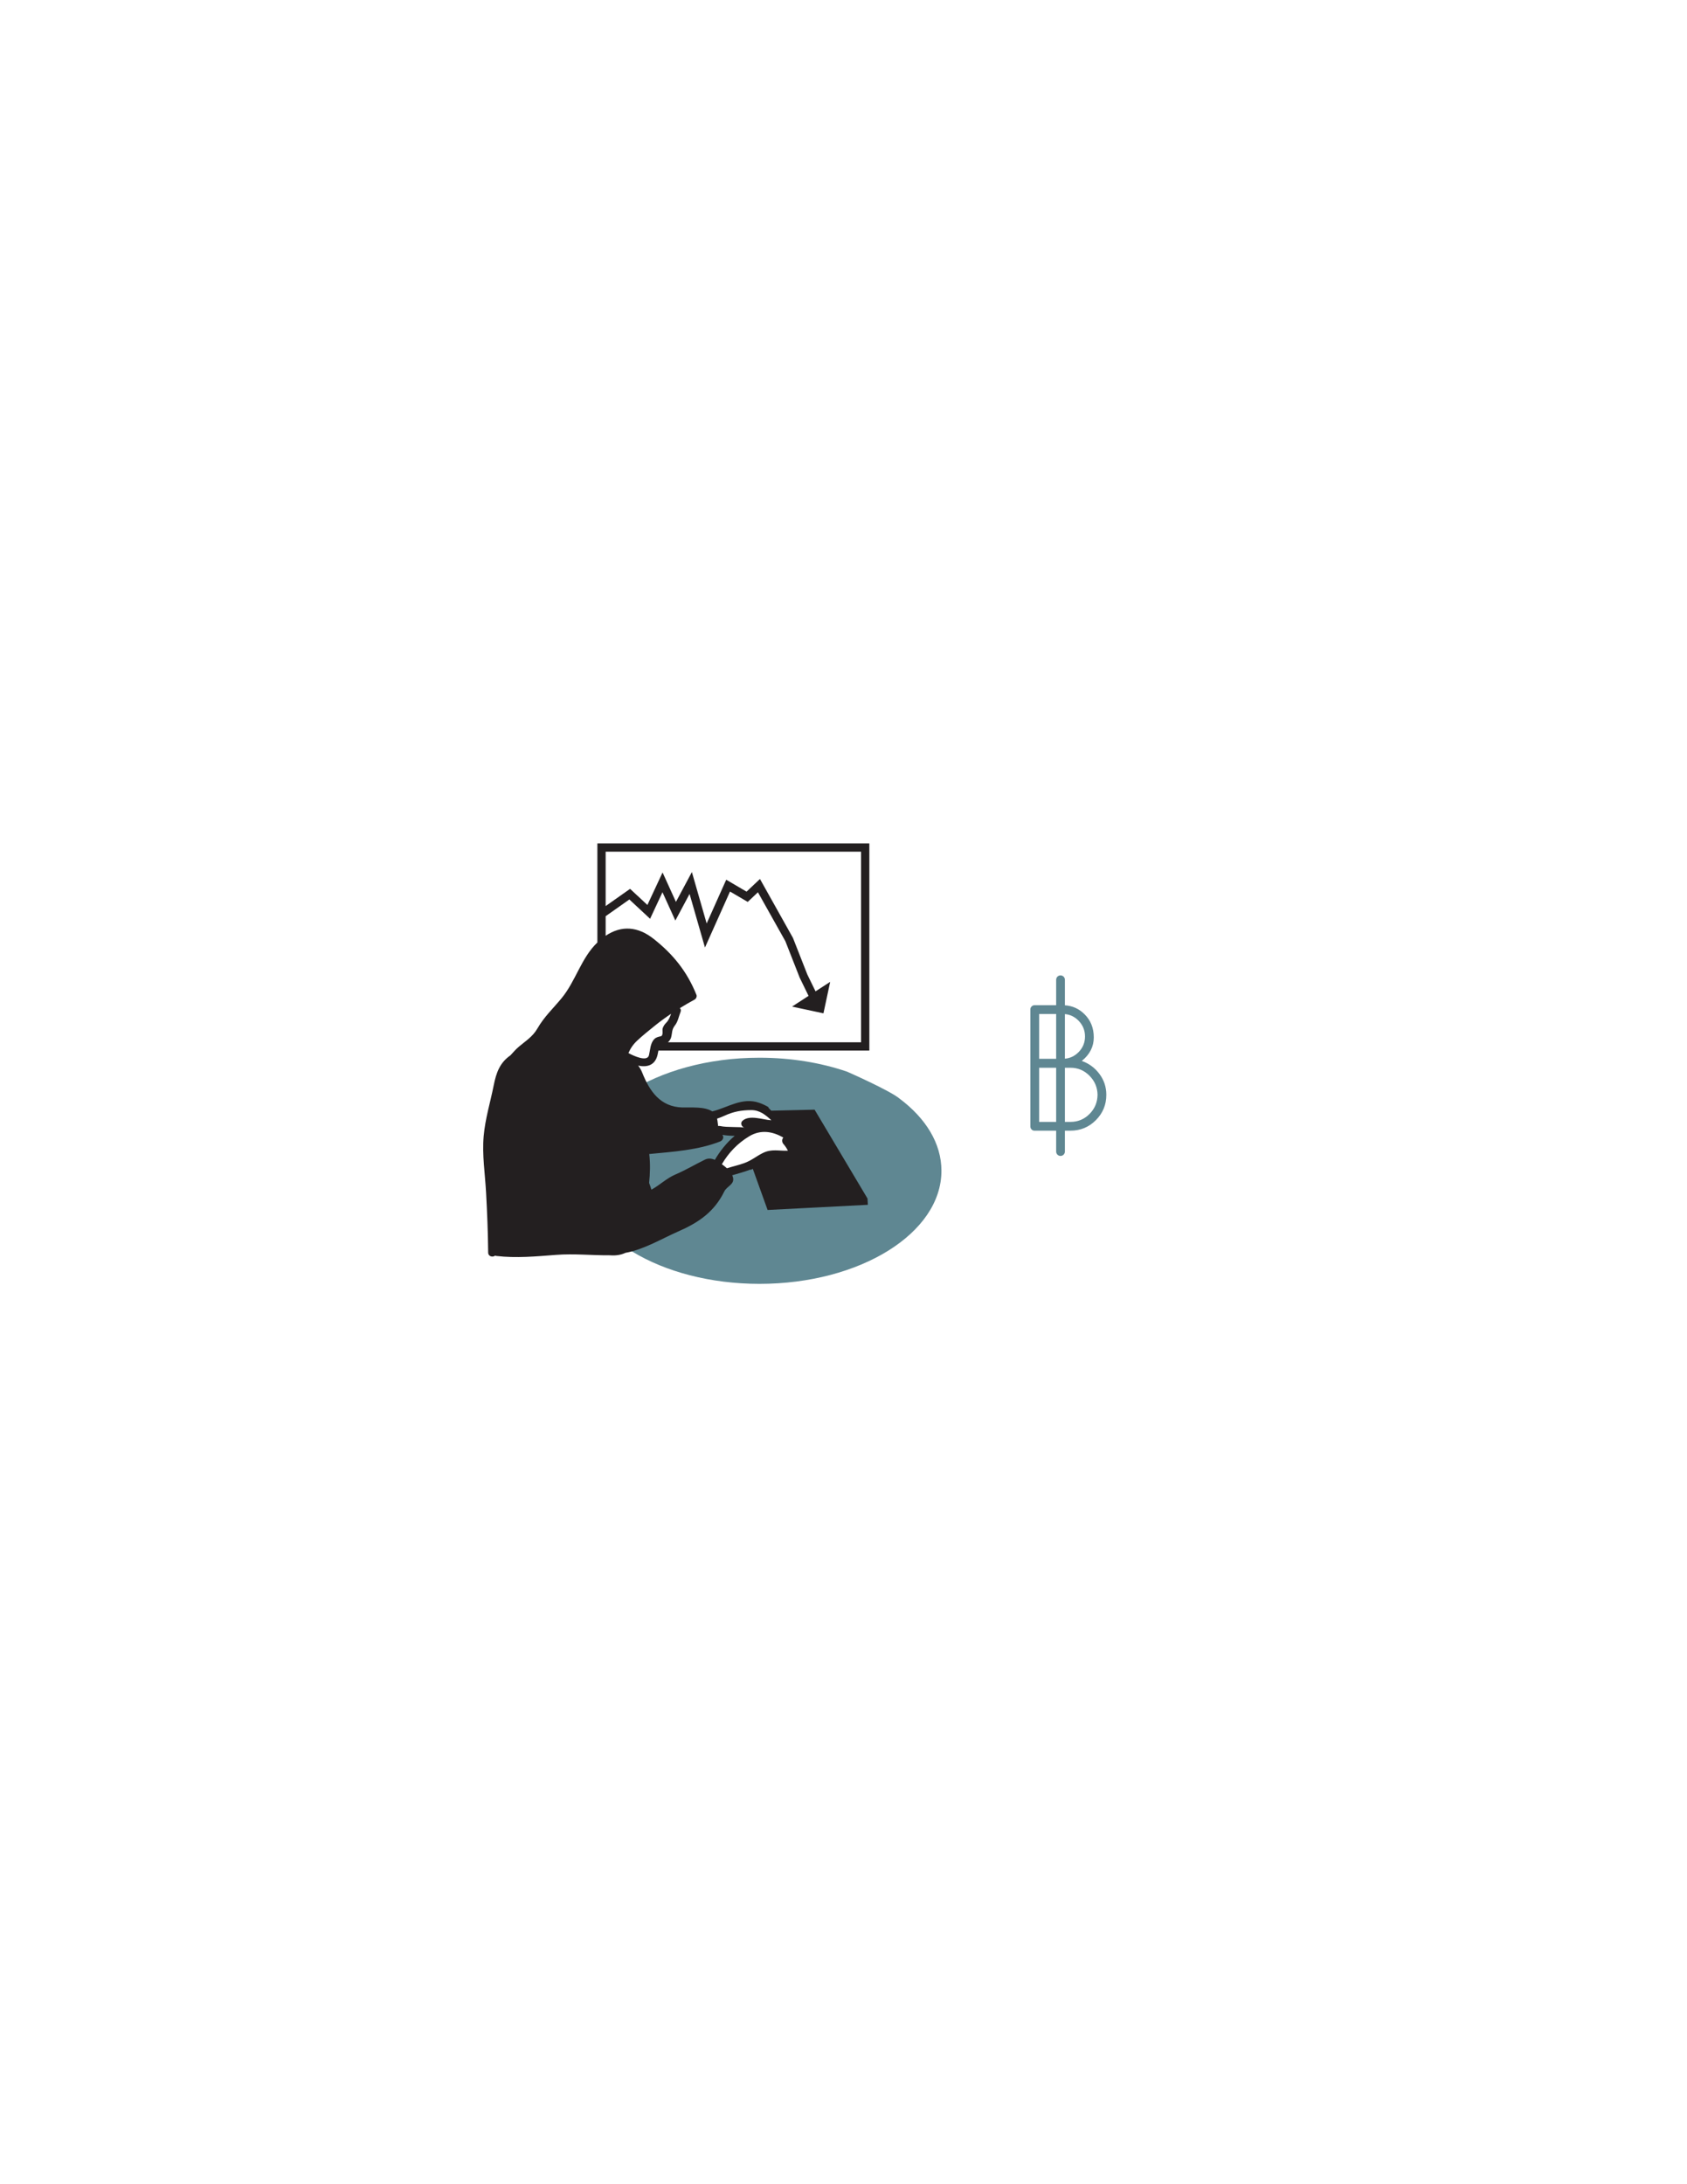 <?xml version="1.0" encoding="utf-8"?>
<!-- Generator: Adobe Illustrator 17.0.2, SVG Export Plug-In . SVG Version: 6.00 Build 0)  -->
<!DOCTYPE svg PUBLIC "-//W3C//DTD SVG 1.1//EN" "http://www.w3.org/Graphics/SVG/1.1/DTD/svg11.dtd">
<svg version="1.1" id="Layer_1" xmlns="http://www.w3.org/2000/svg" xmlns:xlink="http://www.w3.org/1999/xlink" x="0px" y="0px"
	 width="612px" height="792px" viewBox="0 0 612 792" enable-background="new 0 0 612 792" xml:space="preserve">
<path fill="#5F8792" d="M307.306,388.593c-9.427-3.223-20.255-5.061-31.776-5.061c-18.764,0-35.685,4.872-47.702,12.682l7.172,2.454
	L253.667,407l8.667-3.667l8.333-2.333l4.667,0.333l6.333,3.667l1.667,4.333l4.333,5l-0.667,8h-12L263.667,426L258,423l3.333-2.667
	l6.333-8l3-1.333l-10-1.333c0,0-3.667,3-6,3c-2.333,0-18,1-18,1L233,419.333l2.667,14l-12.667,11l-13.414-18.445
	c1.155,22.014,30.227,39.643,65.945,39.643c36.451,0,66-18.356,66-41c0-9.937-5.695-19.048-15.164-26.145
	C322.91,395.45,307.306,388.593,307.306,388.593z"/>
<path fill="#5F8792" d="M398.844,389.416c-1.669-2.231-3.803-3.803-6.402-4.713c2.902-2.34,4.354-5.188,4.354-8.547
	c0-3.357-1.104-6.143-3.314-8.353c-2.011-2.011-4.403-3.096-7.167-3.278v-9.263c0-0.875-0.709-1.584-1.584-1.584
	s-1.584,0.709-1.584,1.584v9.226h-7.8c-0.434,0-0.803,0.152-1.105,0.455c-0.304,0.304-0.455,0.672-0.455,1.105v42.38
	c0,0.434,0.141,0.802,0.423,1.105c0.281,0.304,0.639,0.455,1.072,0.455h7.865v7.576c0,0.875,0.709,1.584,1.584,1.584
	s1.584-0.709,1.584-1.584v-7.576h2.032c3.596,0,6.662-1.268,9.197-3.803s3.803-5.6,3.803-9.197
	C401.347,394.172,400.512,391.648,398.844,389.416z M391.24,370.078c1.581,1.604,2.372,3.521,2.372,5.752
	c0,2.232-0.791,4.139-2.372,5.72c-1.385,1.385-3.027,2.163-4.925,2.335V367.71C388.213,367.886,389.854,368.676,391.24,370.078z
	 M376.972,367.673h6.175v16.25h-6.175V367.673z M376.972,406.803v-19.63h6.175v19.63H376.972z M395.237,403.943
	c-1.907,1.907-4.204,2.86-6.89,2.86h-2.032v-19.63h2.032c2.686,0,4.982,0.965,6.89,2.893c1.906,1.929,2.882,4.236,2.925,6.922
	C398.118,399.718,397.143,402.037,395.237,403.943z"/>
<path fill="#231F20" d="M238.539,382.511c0.139-0.579,0.221-1.105,0.323-1.578h76.512v-75.102h-98.659v35.911
	c-5.927,5.683-7.828,13.96-13.006,20.239c-3.124,3.788-6.257,6.638-8.75,10.952c-1.739,3.008-4.202,4.452-6.767,6.634
	c-1.117,0.949-2.059,2.042-3.027,3.112c-3.836,2.649-5.152,6.29-6.055,10.838c-1.235,6.219-3.095,12.121-3.654,18.482
	c-0.593,6.742,0.501,13.607,0.873,20.334c0.401,7.247,0.69,14.595,0.765,21.853c0.015,1.433,1.664,1.802,2.51,1.111
	c0.147,0.052,0.297,0.1,0.466,0.12c7.217,0.847,14.41,0.163,21.623-0.392c6.596-0.507,13.045,0.206,19.591,0.148
	c2,0.17,3.95-0.096,5.623-0.895c6.571-1.142,13.431-5.251,19.101-7.728c7.522-3.287,13.136-7.165,16.75-14.534
	c0.971-1.98,3.864-2.509,3.124-5.202c-0.062-0.227-0.153-0.442-0.247-0.656c2.239-0.667,4.502-1.248,6.661-2.095
	c-0.001,0.058,0.008,0.12,0.013,0.18c0.262-0.141,0.523-0.285,0.785-0.427l5.37,14.931l36.377-1.879l-0.135-2.281l-19.195-32.216
	l-15.723,0.371c-0.296-0.289-0.585-0.591-0.864-0.914c-0.116-0.135-0.18-0.277-0.215-0.418c-1.096-0.641-2.227-1.156-3.251-1.511
	c-6.21-2.152-11.421,1.702-17.054,3.105c-2.901-1.845-7.605-1.344-10.832-1.428c-8.001-0.209-11.897-5.853-14.567-12.572
	c-0.408-1.027-0.902-1.887-1.501-2.606C234.629,387.048,237.604,386.409,238.539,382.511z M284.115,414.706
	c0.692,0.778,1.259,1.629,1.725,2.538c-3.206,0.173-5.863-0.776-9.14,0.86c-2.444,1.22-4.051,2.694-6.749,3.661
	c-2.039,0.731-4.177,1.206-6.248,1.856c-0.583-0.534-1.212-1.023-1.826-1.47c2.464-4.212,5.722-7.594,9.911-10.125
	c4.191-2.532,8.55-1.779,12.38,0.472C283.633,413.038,283.622,414.073,284.115,414.706z M262.896,404.538
	c3.249-1.493,6.118-1.992,9.66-2.008c3.017-0.014,5.186,1.743,7.274,3.687c-0.054-0.005-0.114-0.012-0.162-0.015
	c-2.947-0.183-7.808-2.079-10.32,0.211c-0.901,0.821-0.329,2.137,0.662,2.507c-1.129-0.422-6.336-0.048-8.733-0.611
	c-0.276-0.065-0.525-0.052-0.749,0.009c-0.139-0.902-0.196-1.834-0.389-2.695C261.068,405.327,261.958,404.969,262.896,404.538z
	 M235.532,418.45c8.58-0.817,17.717-1.391,25.745-4.564c0.922-0.364,1.51-1.557,0.768-2.382c1.494,0.247,2.969,0.35,4.492,0.361
	c-2.94,2.45-5.397,5.612-7.209,8.699c-1.138-0.496-2.369-0.678-3.567-0.091c-3.647,1.786-7.021,3.819-10.807,5.436
	c-3.172,1.354-5.624,3.833-8.638,5.463c-0.238-0.822-0.537-1.623-0.833-2.427C235.839,425.448,235.94,421.955,235.532,418.45z
	 M219.715,339.31v-7.096l8.602-6.06l7.518,7.001l4.493-9.626l4.668,10.27l5.161-9.651l5.586,19.43l9.084-20.304l6.427,3.767
	l3.703-3.497l9.956,17.746l5.197,13.23l3.213,6.592l-6,3.886l11.403,2.437l2.437-11.402l-5.306,3.437l-2.977-6.102l-5.213-13.27
	l-11.973-21.375l-4.864,4.593l-7.375-4.323l-7.097,15.865l-5.36-18.643l-5.784,10.814l-4.851-10.671l-5.502,11.791l-6.282-5.849
	l-8.864,6.245v-19.713h92.659v69.102h-70.054c0.545-0.471,0.972-1.156,1.133-1.74c0.491-1.786,0.155-2.816,1.439-4.439
	c1.063-1.343,1.359-3.27,1.997-4.823c0.242-0.589,0.086-1.064-0.253-1.379c1.753-1.08,3.526-2.124,5.336-3.094
	c0.541-0.29,0.929-1.095,0.689-1.694c-3.377-8.429-8.427-14.709-15.52-20.31C231.338,335.872,225.424,335.494,219.715,339.31z
	 M227.975,381.854c0.728-1.646,1.608-3.042,3.225-4.562c1.968-1.85,4.138-3.553,6.23-5.26c1.931-1.575,3.954-3.038,6.024-4.433
	c-0.422,1.191-0.87,2.367-1.791,3.275c-0.577,0.568-1.076,1.321-1.292,2.105c-0.168,0.612,0.352,2.552-0.664,2.778
	c-0.824,0.184-1.676,0.36-2.306,0.99c-1.523,1.523-1.501,3.913-1.971,5.872C234.813,385.193,229.789,382.83,227.975,381.854z"/>
</svg>
